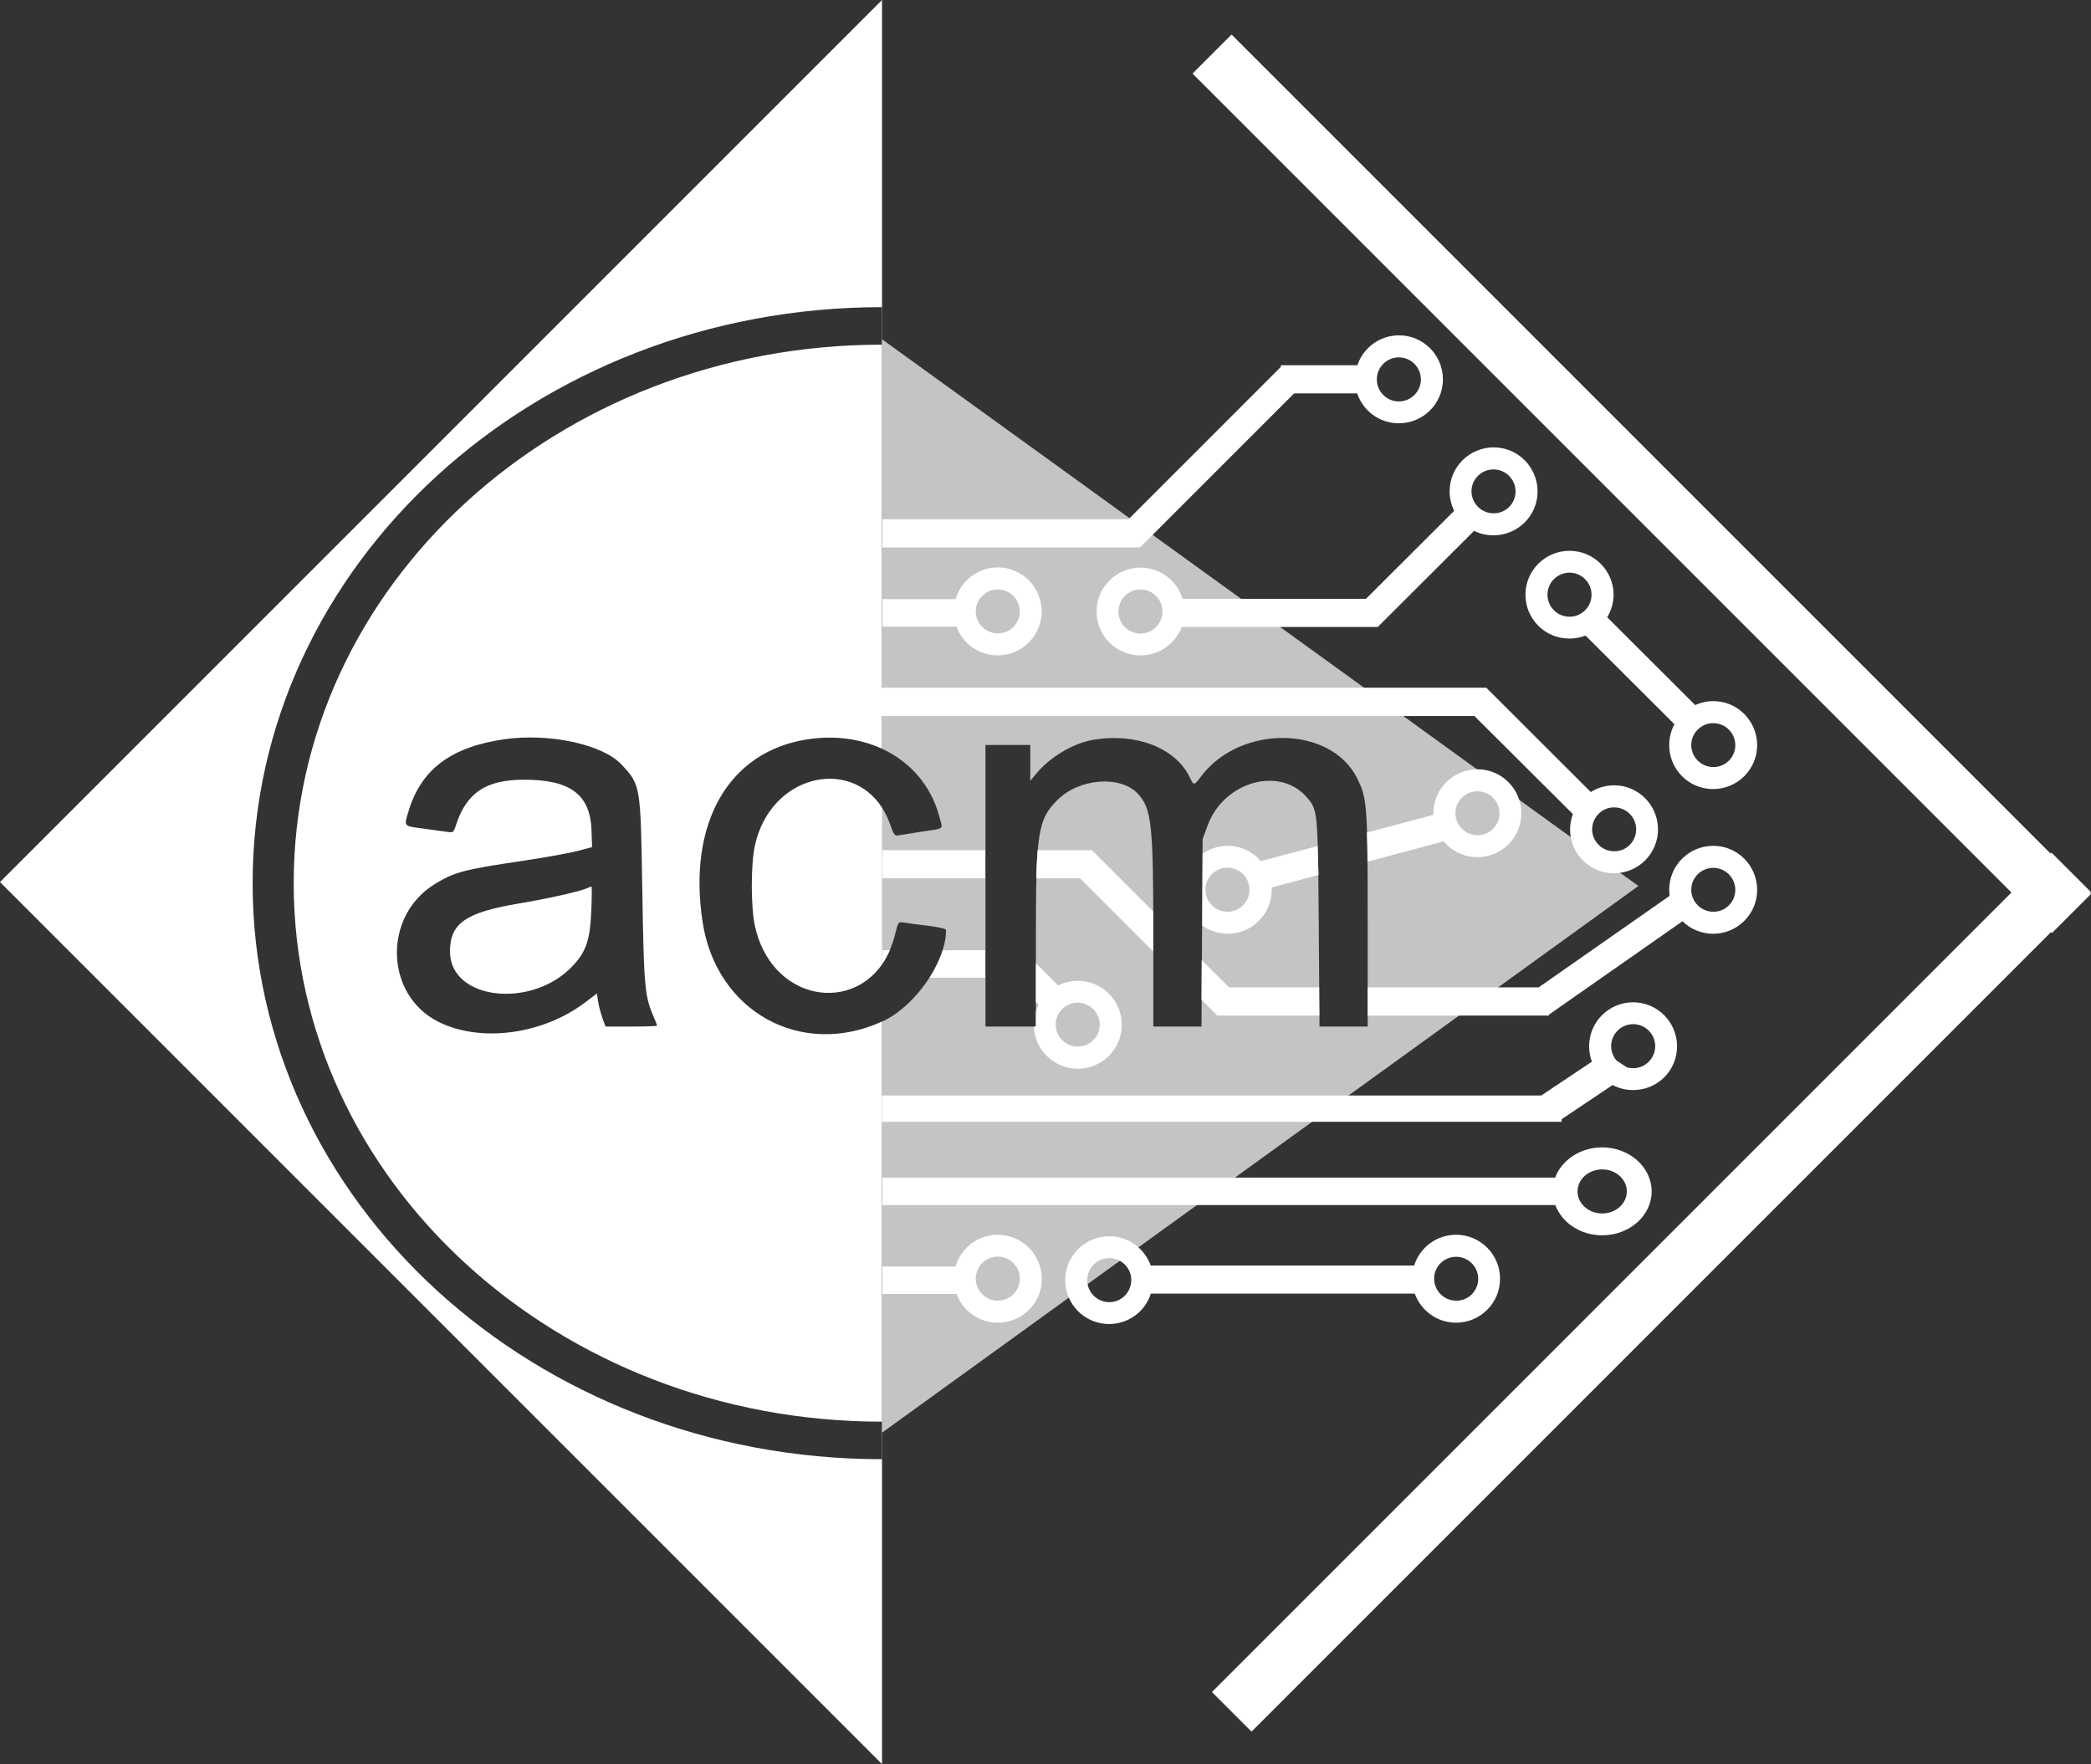 <?xml version="1.0" encoding="utf-8"?>
<!-- Generator: Adobe Illustrator 26.1.0, SVG Export Plug-In . SVG Version: 6.00 Build 0)  -->
<svg version="1.1" id="Final_Concept" xmlns="http://www.w3.org/2000/svg" xmlns:xlink="http://www.w3.org/1999/xlink" x="0px"
	 y="0px" viewBox="0 0 1119.9 944.9" style="enable-background:new 0 0 1119.9 944.9;" xml:space="preserve">
<rect x="0" y="0" width="1119.9" height="944.9" fill="#333333" stroke="none"/>
<style type="text/css">
	.st0{opacity:0.71;}
	.st1{fill-rule:evenodd;clip-rule:evenodd;fill:#FFFFFF;}
	.st2{fill:#FFFFFF;}
</style>
<g>
	<g class="st0">
		<path class="st1" d="M472.4,181.7V401c15.1,7,26.3,19.7,30.7,36.4c1.9,7.2,3.1,6.1-9.4,8c-5.8,0.9-11.4,1.8-12.6,2
			c-1.9,0.4-2.4-0.4-4.4-6c-1.2-3.3-2.6-6.2-4.3-8.8v83.7c3-4.3,5.4-9.6,7-15.9c1.7-6.8,1.7-6.8,4.8-6.3c1.7,0.3,7.5,1.1,12.8,1.7
			c6.3,0.8,9.7,1.6,9.7,2.4c0,16.7-16.2,40.2-33.2,48.4c-0.4,0.2-0.7,0.3-1.1,0.5v220.2l405.1-292.8L472.4,181.7z M719.6,549.8
			h-12.9l-0.4-55.2c-0.5-60.3-0.5-60.7-6.3-67.5c-14.6-17-44.6-8.5-53.2,15l-2.7,7.3l-0.3,50.2l-0.3,50.2h-12.9h-12.9l0-47.7
			c0-60.7-0.9-69.1-8.3-77c-9.3-10-31.5-8.3-43.1,3.4c-10.5,10.5-11.5,17.3-11.5,74.8v46.5h-13.5h-13.5v-75.4v-75.4h12h12v9.6v9.6
			l3.5-4.2c7.3-8.7,19.8-16.1,30.4-17.8c23.1-3.8,44.1,4.5,51.6,20.3c2.1,4.4,2.1,4.4,6.3-1.1c21.2-27.5,69.1-26.7,83.2,1.3
			c5.4,10.7,5.7,14.3,5.7,76.1v57H719.6z"/>
	</g>
</g>
<g>
	<g>
		<path class="st2" d="M527.7,523.6v-14.7h-22.8c-1.5,4.9-4,9.9-7,14.7H527.7z M643.5,535.4l8.1,8.1v0.4h55l-0.1-15.1h-48.2
			l-14.7-14.6L643.5,535.4z M554.7,549.8h-1c0.5,12.5,10.8,22.5,23.5,22.6c13,0,23.6-10.5,23.6-23.5c0-13-10.5-23.6-23.5-23.6
			c-3.8,0-7.4,0.9-10.6,2.5l-11.9-11.9v20.8l1.5,1.5c-0.6,1.2-1.1,2.4-1.5,3.7V549.8z M577.2,537c6.5,0,11.8,5.3,11.8,11.8
			c0,6.5-5.3,11.8-11.8,11.7c-6.5,0-11.8-5.3-11.8-11.8C565.4,542.3,570.7,537,577.2,537z M840.6,295c-13,0-23.6,10.5-23.6,23.5
			c0,13,10.5,23.5,23.5,23.5c3.1,0,6-0.6,8.7-1.6l47.6,47.5c-1.8,3.3-2.8,7.1-2.8,11.2c0,13,10.5,23.5,23.5,23.5
			c13,0,23.6-10.5,23.6-23.5c0-13-10.5-23.6-23.5-23.6c-3.5,0-6.8,0.8-9.7,2.1l-47.1-47c2.1-3.5,3.4-7.7,3.4-12.1
			C864.2,305.6,853.6,295,840.6,295z M840.6,330.3c-6.5,0-11.8-5.3-11.8-11.8c0-6.5,5.3-11.8,11.8-11.8c6.5,0,11.8,5.3,11.8,11.8
			C852.4,325.1,847.1,330.3,840.6,330.3z M917.6,387.3c6.5,0,11.8,5.3,11.8,11.8c0,6.5-5.3,11.8-11.8,11.7
			c-6.5,0-11.8-5.3-11.8-11.8C905.8,392.6,911.1,387.3,917.6,387.3z M610.4,293l0.2,0.2l82.5-82.5h33.8c3.1,9.3,11.9,16,22.3,16
			c13,0,23.6-10.5,23.6-23.5s-10.5-23.6-23.5-23.6c-10.4,0-19.2,6.7-22.3,16H686v0.9l-81.6,81.6H472.6v15.1h137.8V293z M749.2,191.4
			c6.5,0,11.8,5.3,11.8,11.8c0,6.5-5.3,11.8-11.8,11.8c-6.5,0-11.8-5.3-11.8-11.8C737.4,196.7,742.7,191.4,749.2,191.4z
			 M633.4,320.8c-2.9-9.7-11.9-16.8-22.5-16.8c-13,0-23.6,10.5-23.6,23.5c0,13,10.5,23.5,23.5,23.5c10.1,0,18.7-6.3,22.1-15.2h105v0
			l0,0l51.6-51.5c3.1,1.6,6.7,2.4,10.4,2.4c13,0,23.6-10.5,23.6-23.5c0-13-10.5-23.6-23.5-23.6c-13,0-23.6,10.5-23.6,23.5
			c0,3.8,0.9,7.3,2.4,10.5l-47.2,47.1H633.4z M610.8,339.3c-6.5,0-11.8-5.3-11.8-11.8c0-6.5,5.3-11.8,11.8-11.8
			c6.5,0,11.8,5.3,11.8,11.8C622.6,334,617.3,339.3,610.8,339.3z M799.9,251.4c6.5,0,11.8,5.3,11.8,11.8c0,6.5-5.3,11.8-11.8,11.7
			c-6.5,0-11.8-5.3-11.8-11.8C788.1,256.7,793.4,251.4,799.9,251.4z M732.4,461.5l40.8-10.9c4.3,5.2,10.8,8.4,18,8.5
			c13,0,23.6-10.5,23.6-23.5c0-13-10.5-23.6-23.5-23.6c-13,0-23.6,10.5-23.6,23.5c0,0.3,0,0.6,0,0.9l-35.6,9.5
			C732.3,450.3,732.4,455.4,732.4,461.5z M791.3,423.8c6.5,0,11.8,5.3,11.8,11.8c0,6.5-5.3,11.8-11.8,11.7
			c-6.5,0-11.8-5.3-11.8-11.8C779.5,429,784.8,423.8,791.3,423.8z M1119.9,477.8l-21.2-21.2l-0.5,0.5L659.6,18.5l-20.9,20.9
			l438.6,438.6L649.1,906.2l21.2,21.2l428.2-428.2l0.5,0.5l20.9-20.9l-0.5-0.5L1119.9,477.8z M842.4,436c-0.9,2.5-1.5,5.3-1.5,8.2
			c0,13,10.5,23.5,23.5,23.5c13,0,23.6-10.5,23.6-23.5c0-13-10.5-23.6-23.5-23.6c-4.6,0-8.9,1.3-12.5,3.6l-55.8-55.7v-0.2H472.4V0
			L0,472.4l472.4,472.4V547.1c-43.3,19.8-88.8-5.3-96.1-53.3c-8.1-52.9,13.9-91.3,56-97.8c14.7-2.3,28.5-0.3,40.1,5v-17.5h317.3
			L842.4,436z M864.5,432.4c6.5,0,11.8,5.3,11.8,11.8c0,6.5-5.3,11.8-11.8,11.7c-6.5,0-11.8-5.3-11.8-11.8
			C852.8,437.7,858,432.4,864.5,432.4z M472.3,184.6c-174,0-315,129.1-315,288.4s141.1,288.4,315,288.4v20.1
			c-186.1,0-337-138.1-337-308.5s150.9-308.5,337-308.5V184.6z M316.8,444.4c-0.8-19-11.5-26.9-36.3-26.8
			c-20.4,0-30.8,7.1-36.4,24.6c-1.2,3.7-1.4,3.8-4.9,3.3c-2-0.3-7.8-1.1-12.9-1.8c-10.2-1.3-10-1.1-7.6-8.9
			c6.7-22.7,22.8-34.8,51.6-38.9c24-3.4,52.7,2.8,62.7,13.7c10.1,10.9,10.1,10.8,11,66.8c0.8,50.1,1.3,56.8,5.4,66.5
			c1.4,3.2,2.5,6.1,2.5,6.4c0,0.3-6.2,0.5-13.8,0.5h-13.8l-1.7-4.7c-0.9-2.6-2-6.6-2.3-8.9l-0.6-4.1l-6.5,4.9
			c-22.8,17.2-56.1,21.5-78.5,10.2c-28.7-14.5-29.7-56.7-1.7-73.8c10.5-6.4,15.4-7.7,47.9-12.5c11.3-1.7,24-4,28.3-5.1l7.9-2.1
			L316.8,444.4z M917.5,500.1c13,0,23.6-10.5,23.6-23.5S930.6,453,917.6,453c-13,0-23.6,10.5-23.6,23.5c0,1.1,0.1,2.2,0.2,3.3
			l-70.1,49h-91.6v15.1h97.1v-0.5l71.5-50C905.3,497.5,911.1,500.1,917.5,500.1z M917.6,464.8c6.5,0,11.8,5.3,11.8,11.8
			c0,6.5-5.3,11.8-11.8,11.7c-6.5,0-11.8-5.3-11.8-11.8C905.8,470.1,911.1,464.8,917.6,464.8z M534.3,351c13,0,23.6-10.5,23.6-23.5
			c0-13-10.5-23.6-23.5-23.6c-10.7,0-19.8,7.2-22.6,17h-39.2v14.7h39.7C515.6,344.6,524.2,351,534.3,351z M534.4,315.7
			c6.5,0,11.8,5.3,11.8,11.8c0,6.5-5.3,11.8-11.8,11.7c-6.5,0-11.8-5.3-11.8-11.8C522.6,321,527.9,315.7,534.4,315.7z M241,509.6
			c0,26.3,44.7,31.1,66.4,7c6.7-7.4,8.7-13.8,9.3-29.1c0.3-7,0.3-12.7,0.1-12.7c-0.2,0-1.5,0.5-2.9,1.1c-4.4,1.8-22.1,5.7-35.5,7.9
			C249.5,488.6,241,494.4,241,509.6z M779.8,708.4c13,0,23.6-10.5,23.6-23.5c0-13-10.5-23.6-23.5-23.6c-10.6,0-19.5,6.9-22.5,16.5
			H616.3c-3.2-9.1-11.9-15.7-22.2-15.7c-13,0-23.6,10.5-23.6,23.5c0,13,10.5,23.5,23.5,23.5c10.5,0,19.4-6.8,22.4-16.3h141.3
			C761,701.9,769.7,708.4,779.8,708.4z M779.9,673.1c6.5,0,11.8,5.3,11.8,11.8c0,6.5-5.3,11.8-11.8,11.7c-6.5,0-11.8-5.3-11.8-11.8
			C768.1,678.3,773.4,673.1,779.9,673.1z M594.1,697.4c-6.5,0-11.8-5.3-11.8-11.8c0-6.5,5.3-11.8,11.8-11.8
			c6.5,0,11.8,5.3,11.8,11.8C605.8,692.2,600.6,697.4,594.1,697.4z M534.4,661.3c-10.7,0-19.8,7.2-22.6,17h-39.2V693h39.7
			c3.3,9,11.9,15.4,22.1,15.4c13,0,23.6-10.5,23.6-23.5C557.9,671.9,547.4,661.3,534.4,661.3z M534.4,696.6
			c-6.5,0-11.8-5.3-11.8-11.8c0-6.5,5.3-11.8,11.8-11.8c6.5,0,11.8,5.3,11.8,11.8C546.2,691.4,540.9,696.6,534.4,696.6z
			 M404.3,452.9c-2.2,10.1-2.2,32.9,0,42.9c8.4,38.9,49.8,47,68.2,20.6v-83.7C455,405.3,412.5,415.1,404.3,452.9z M705.7,453.1
			l-30.4,8.1c-4.3-5-10.7-8.2-17.8-8.2c-5,0-9.6,1.6-13.4,4.2l-0.2,38.5c3.8,2.7,8.5,4.4,13.6,4.4c13,0,23.6-10.5,23.6-23.5
			c0-0.4,0-0.9,0-1.3l25.1-6.7C705.9,462.4,705.9,457.3,705.7,453.1z M657.4,488.3c-6.5,0-11.8-5.3-11.8-11.8
			c0-6.5,5.3-11.8,11.8-11.8c6.5,0,11.8,5.3,11.8,11.8C669.2,483.1,663.9,488.3,657.4,488.3z M898.2,560.4c0-13-10.5-23.6-23.5-23.6
			c-13,0-23.6,10.5-23.6,23.5c0,2.9,0.5,5.7,1.5,8.3l-27.1,18.1h-353v14.1h363.9v-1.4l27.3-18.3c3.2,1.7,6.9,2.7,10.8,2.7
			C887.7,583.9,898.2,573.4,898.2,560.4z M874.7,572.1c-1.2,0-2.4-0.2-3.5-0.5l-5.5-3.7c-1.7-2-2.8-4.7-2.8-7.6
			c0-6.5,5.3-11.8,11.8-11.8c6.5,0,11.8,5.3,11.8,11.8C886.5,566.8,881.2,572.1,874.7,572.1z M527.7,455.3h-55.1v15.1h55.1V455.3z
			 M472.6,516.2c1.5-2.2,2.8-4.6,4-7.3h-4V516.2z M832.9,630.7H472.6v14.7h360.4c3.5,9.4,13.4,16.2,25.1,16.2
			c14.6,0,26.5-10.5,26.5-23.5s-11.9-23.6-26.5-23.6C846.4,614.5,836.4,621.3,832.9,630.7z M871.3,638.1c0,6.5-5.9,11.8-13.2,11.8
			s-13.2-5.3-13.2-11.8s5.9-11.8,13.2-11.8C865.4,626.3,871.3,631.6,871.3,638.1z M555.7,455.3c-0.3,4.2-0.6,9.1-0.7,15.1h23.5
			l39.1,39.1l0-7.4c0-5,0-9.6,0-14l-32.8-32.8l0,0v0H555.7z"/>
	</g>
</g>
</svg>
